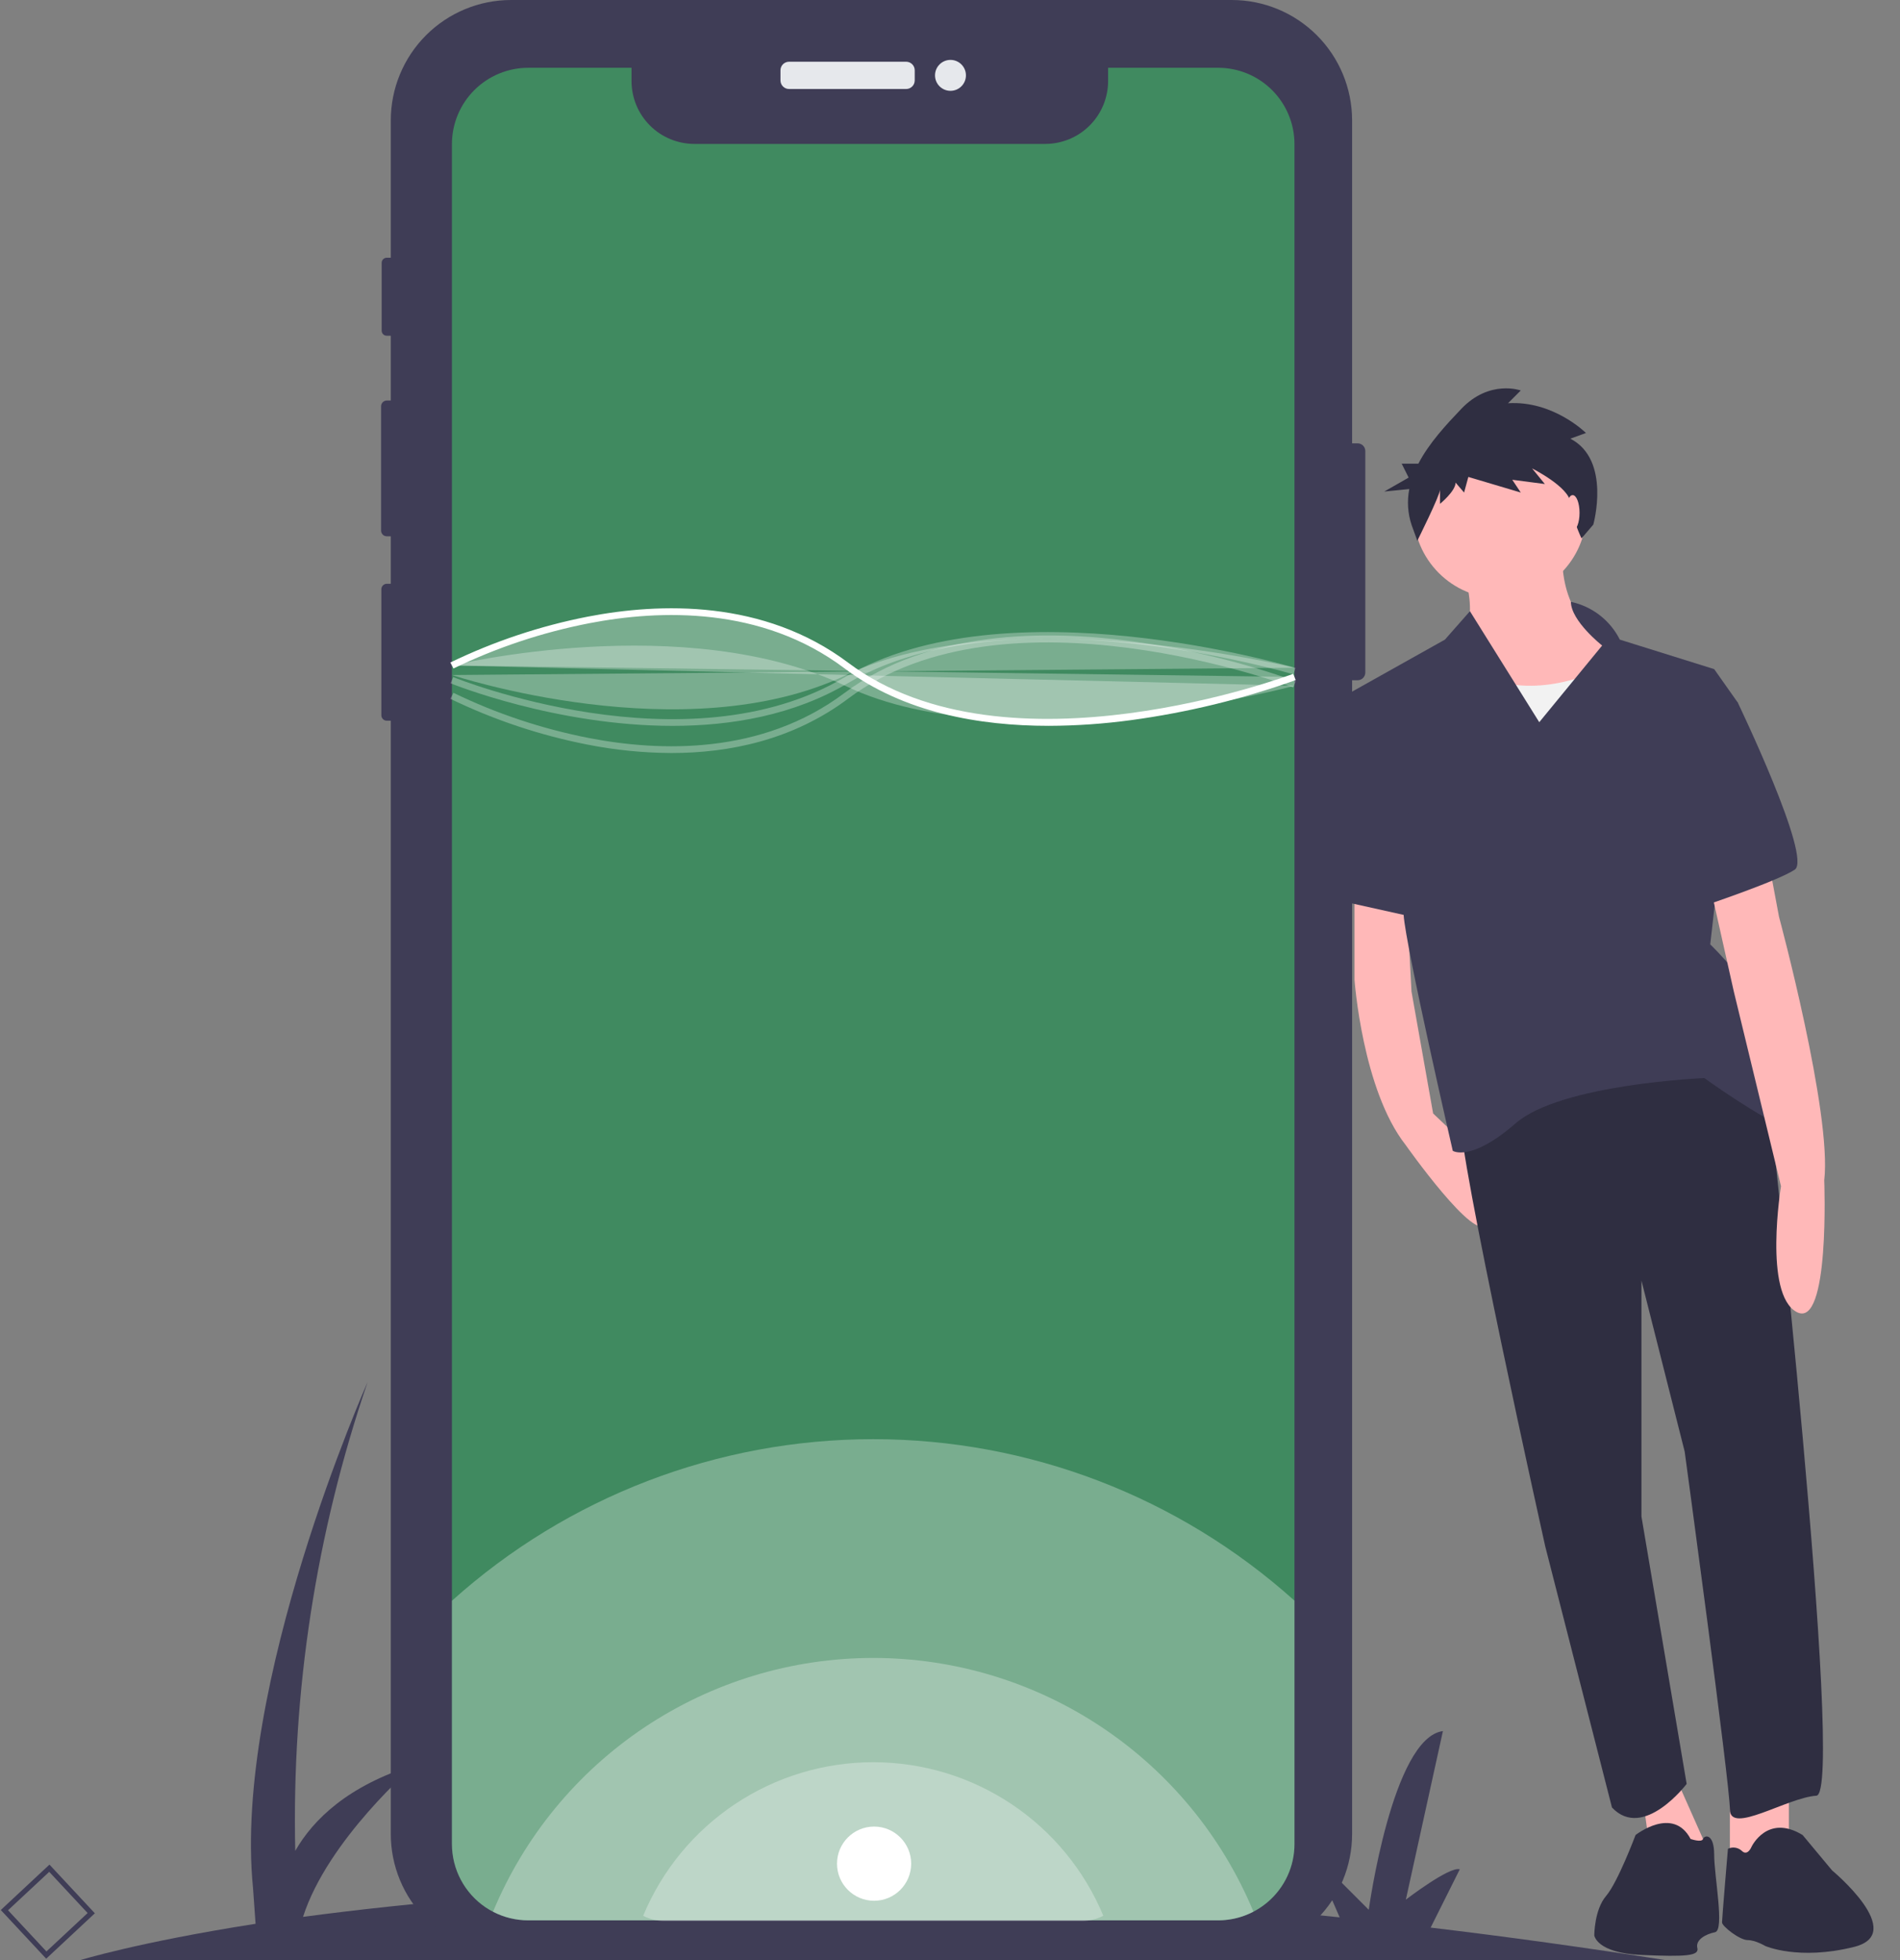 <svg width="669" height="690" viewBox="0 0 669 690" fill="none" xmlns="http://www.w3.org/2000/svg">
<rect x="0" y="0" width="669" height="690" fill="#808080" stroke="none"/>
<path d="M586.99 690C558.128 685.482 530.377 681.638 503.738 678.47L513.996 657.954C510.435 656.767 495.005 668.636 495.005 668.636L508.061 609.291C490.258 611.665 481.949 672.197 481.949 672.197L461.772 652.019L471.705 674.864C390.187 666.298 319.845 663.625 260.714 664.238L269.494 646.678C265.934 645.492 250.504 657.36 250.504 657.36L263.56 598.016C245.757 600.39 237.448 660.921 237.448 660.921L217.271 640.744L227.791 664.94C187.287 666.117 146.87 669.371 106.7 674.691C115.461 647.398 146.057 621.16 146.057 621.16C122.532 628.479 110.293 640.403 103.958 651.455C102.677 595.382 111.303 539.523 129.44 486.448C129.44 486.448 81.964 593.268 89.086 664.482L89.989 677.132C48.686 683.575 27.96 690 27.96 690H586.99Z" fill="#3F3D56"/>
<path d="M16.262 689.413L0.28 672.279L17.415 656.297L33.396 673.432L16.262 689.413ZM2.828 672.368L16.351 686.866L30.849 673.343L17.326 658.845L2.828 672.368Z" fill="#3F3D56"/>
<path d="M480.733 158.759V236.714C480.731 237.434 480.444 238.124 479.935 238.633C479.425 239.143 478.735 239.43 478.015 239.432H476.08V645.526C476.08 656.764 471.615 667.541 463.669 675.487C455.723 683.434 444.946 687.898 433.708 687.898H179.961C174.397 687.898 168.888 686.802 163.748 684.672C158.608 682.542 153.938 679.421 150.005 675.486C146.071 671.551 142.951 666.88 140.823 661.74C138.694 656.599 137.599 651.09 137.6 645.526V253.674H136.2C135.692 253.675 135.204 253.474 134.844 253.116C134.483 252.758 134.279 252.271 134.277 251.763V207.397C134.277 207.145 134.327 206.895 134.423 206.662C134.52 206.428 134.662 206.216 134.84 206.038C135.019 205.859 135.231 205.717 135.464 205.621C135.697 205.524 135.947 205.475 136.2 205.475H137.6V188.763H136.188C135.655 188.761 135.144 188.548 134.768 188.169C134.392 187.791 134.181 187.279 134.182 186.745V142.985C134.183 142.453 134.395 141.944 134.771 141.568C135.147 141.192 135.656 140.98 136.188 140.979H137.6V118.167H136.164C135.93 118.167 135.699 118.121 135.483 118.032C135.266 117.943 135.07 117.812 134.905 117.646C134.739 117.481 134.608 117.284 134.519 117.068C134.429 116.852 134.384 116.62 134.384 116.387V92.506C134.383 92.033 134.57 91.578 134.903 91.242C135.237 90.906 135.691 90.716 136.164 90.714H137.6V42.36C137.601 31.126 142.064 20.351 150.008 12.407C157.952 4.463 168.726 0 179.961 4.33543e-10H433.708C444.944 -5.07888e-05 455.72 4.462 463.666 12.406C471.612 20.35 476.077 31.124 476.08 42.36V156.041H478.015C478.735 156.043 479.425 156.329 479.935 156.839C480.444 157.348 480.731 158.038 480.733 158.759Z" fill="#3F3D56"/>
<path d="M319.06 21.728H277.827C276.161 21.728 274.81 23.079 274.81 24.745V28.309C274.81 29.975 276.161 31.326 277.827 31.326H319.06C320.726 31.326 322.077 29.975 322.077 28.309V24.745C322.077 23.079 320.726 21.728 319.06 21.728Z" fill="#E6E8EC"/>
<path d="M334.668 31.971C337.674 31.971 340.111 29.534 340.111 26.527C340.111 23.521 337.674 21.083 334.668 21.083C331.661 21.083 329.224 23.521 329.224 26.527C329.224 29.534 331.661 31.971 334.668 31.971Z" fill="#E6E8EC"/>
<path d="M455.791 50.74V649.04C455.794 652.93 454.951 656.775 453.32 660.306C451.688 663.838 449.307 666.972 446.343 669.491C441.479 673.636 435.298 675.912 428.907 675.912H186.008C181.686 675.918 177.427 674.88 173.593 672.885C172.693 672.424 171.821 671.909 170.982 671.342C167.331 668.879 164.341 665.558 162.274 661.669C160.207 657.781 159.125 653.444 159.125 649.04V50.74C159.125 47.21 159.82 43.714 161.171 40.452C162.522 37.191 164.502 34.227 166.999 31.731C169.495 29.234 172.459 27.254 175.72 25.903C178.982 24.552 182.478 23.857 186.008 23.857H222.363V28.522C222.363 34.392 224.695 40.023 228.846 44.174C232.998 48.325 238.628 50.657 244.499 50.657H368.031C373.902 50.657 379.532 48.325 383.683 44.174C387.835 40.023 390.167 34.392 390.167 28.522V23.857H428.907C432.438 23.856 435.934 24.551 439.196 25.901C442.459 27.252 445.423 29.232 447.919 31.729C450.416 34.225 452.396 37.189 453.746 40.451C455.097 43.713 455.792 47.21 455.791 50.74Z" fill="#408A60"/>
<path opacity="0.3" d="M455.791 563.394V649.04C455.794 652.93 454.951 656.775 453.32 660.306C451.688 663.838 449.307 666.972 446.343 669.49C441.479 673.636 435.298 675.912 428.907 675.912H186.008C181.686 675.918 177.427 674.88 173.593 672.885C172.693 672.424 171.821 671.908 170.982 671.342C167.331 668.879 164.341 665.557 162.274 661.669C160.207 657.781 159.125 653.444 159.125 649.04V563.43C199.855 526.818 252.685 506.561 307.451 506.554C362.217 506.548 415.052 526.792 455.791 563.394Z" fill="white"/>
<path opacity="0.3" d="M441.345 672.861C437.509 674.876 433.239 675.923 428.907 675.912H186.008C181.686 675.918 177.427 674.88 173.593 672.885C184.589 646.439 203.172 623.842 226.996 607.944C250.821 592.047 278.82 583.562 307.461 583.56C336.103 583.557 364.103 592.037 387.931 607.93C411.758 623.823 430.344 646.417 441.345 672.861Z" fill="white"/>
<path opacity="0.3" d="M388.481 674.297C386.16 675.516 383.576 676.15 380.954 676.143H233.97C231.355 676.147 228.777 675.518 226.458 674.311C233.112 658.308 244.356 644.634 258.773 635.014C273.19 625.394 290.133 620.26 307.465 620.258C324.796 620.257 341.74 625.388 356.159 635.006C370.577 644.623 381.824 658.295 388.481 674.297Z" fill="white"/>
<path d="M369.249 255.479C344.883 255.479 318.143 250.839 297.268 235.183C268.204 213.385 232.396 214.548 207.475 219.364C190.922 222.589 174.855 227.941 159.673 235.286L158.576 233.181C173.942 225.74 190.206 220.317 206.963 217.045C232.373 212.127 268.915 210.952 298.692 233.284C354.476 275.122 454.364 237.546 455.365 237.163L456.216 239.379C437.484 246.055 418.111 250.771 398.407 253.452C388.743 254.77 379.002 255.447 369.249 255.479Z" fill="white"/>
<path opacity="0.3" d="M159.113 234.234C159.113 234.234 241.009 214.398 297.98 241.557C354.951 268.715 455.838 241.355 455.838 241.355" fill="white"/>
<path opacity="0.3" d="M236.429 265.047C226.536 265.002 216.669 264.017 206.963 262.104C190.206 258.833 173.942 253.409 158.576 245.968L159.673 243.863C174.855 251.209 190.922 256.56 207.475 259.785C232.395 264.6 268.203 265.764 297.268 243.966C327.019 221.653 368.692 221.716 398.407 225.698C418.111 228.378 437.484 233.094 456.216 239.771L455.365 241.987C454.362 241.603 354.477 204.026 298.692 245.865C279.165 260.511 256.727 265.047 236.429 265.047Z" fill="white"/>
<path opacity="0.3" d="M236.832 255.489C195.725 255.489 159.22 240.741 158.672 240.516L159.576 238.321C160.389 238.656 241.577 271.434 297.376 238.397C354.139 204.785 455.121 234.788 456.134 235.095L455.446 237.367C454.443 237.063 354.449 207.361 298.585 240.439C279.52 251.728 257.588 255.489 236.832 255.489Z" fill="white"/>
<path opacity="0.3" d="M159.125 237.593C159.125 237.593 241.009 264.751 297.98 237.593C354.952 210.434 455.79 235.027 455.79 235.027" fill="white"/>
<path d="M476.928 310.253V344.855C476.928 344.855 479.696 383.608 494.921 402.985C494.921 402.985 519.834 438.278 523.294 430.666L519.032 405.604L504.609 391.912L496.997 349.007L494.921 310.253H476.928Z" fill="#FFB8B8"/>
<path d="M629.866 623.048V648.653L609.106 656.265V626.508L629.866 623.048Z" fill="#FFB8B8"/>
<path d="M587.653 620.28L601.493 651.421L582.117 659.725L577.964 629.277L587.653 620.28Z" fill="#FFB8B8"/>
<path d="M622.254 381.532C622.254 381.532 649.935 631.352 639.555 632.044C629.174 632.737 609.106 645.885 609.106 636.889C609.106 627.892 593.189 510.94 593.189 510.94L577.964 450.734V533.777L593.881 627.892C593.881 627.892 578.656 647.961 567.584 636.197L544.055 544.157C544.055 544.157 512.914 404.369 514.298 393.296C514.298 393.296 585.577 332.398 622.254 381.532Z" fill="#2F2E41"/>
<path d="M616.718 650.037C616.718 650.037 622.254 638.273 634.711 645.885L645.091 658.342C645.091 658.342 671.854 680.505 652.863 685.253C633.29 690.146 621.562 684.94 621.562 684.94C621.562 684.94 618.102 682.864 615.334 682.864C612.566 682.864 606.337 678.02 606.337 676.636C606.337 675.252 608.414 650.729 608.414 650.729C609.198 650.347 610.078 650.209 610.942 650.332C611.805 650.456 612.612 650.835 613.258 651.421C615.334 653.497 616.718 650.037 616.718 650.037Z" fill="#2F2E41"/>
<path d="M575.888 645.885C575.888 645.885 589.037 635.505 595.265 647.269C595.265 647.269 599.186 648.653 599.648 647.269C600.109 645.885 603.569 645.193 603.569 652.805C603.569 660.417 607.327 679.404 603.867 680.096C600.407 680.788 596.947 682.864 597.639 685.632C598.331 688.4 593.881 688.79 577.964 688.098C562.048 687.406 561.355 681.178 561.355 681.178C561.355 681.178 561.355 672.182 565.508 667.338C569.66 662.494 575.888 645.885 575.888 645.885Z" fill="#2F2E41"/>
<path d="M550.283 192.609C550.283 192.609 546.823 218.214 568.968 227.211C591.113 236.207 519.834 265.964 512.913 248.663C505.993 231.363 514.297 225.827 514.297 225.827C514.297 225.827 521.218 218.906 514.99 200.222L550.283 192.609Z" fill="#FFB8B8"/>
<path d="M528.138 210.602C544.955 210.602 558.587 196.969 558.587 180.153C558.587 163.336 544.955 149.704 528.138 149.704C511.322 149.704 497.689 163.336 497.689 180.153C497.689 196.969 511.322 210.602 528.138 210.602Z" fill="#FFB8B8"/>
<path d="M563.432 235.515C563.432 235.515 542.671 246.587 522.602 238.283C502.533 229.979 503.225 265.964 503.225 265.964L513.605 292.953L585.576 286.033L580.732 244.511L563.432 235.515Z" fill="#F2F2F2"/>
<path d="M553.117 211.836C556.803 212.618 560.267 214.219 563.25 216.521C566.233 218.823 568.661 221.767 570.352 225.134L603.57 235.515L611.874 247.279L602.185 332.398C602.185 332.398 620.178 349.699 620.178 359.387C620.178 369.075 642.323 402.293 631.251 398.14C620.178 393.988 600.109 379.456 600.109 379.456C600.109 379.456 549.591 381.532 533.675 395.372C517.758 409.213 511.53 405.061 511.53 405.061C511.53 405.061 494.921 333.09 494.229 322.018C493.537 310.945 474.16 244.511 474.16 244.511L508.762 225.134L517.575 215.135L541.979 254.199L564.124 227.211C564.124 227.211 553.183 218.606 553.117 211.836Z" fill="#3F3D56"/>
<path d="M622.254 300.565L626.406 322.71C626.406 322.71 645.091 391.912 642.323 415.441C642.323 415.441 644.399 468.035 632.634 461.807C620.87 455.578 627.098 417.517 627.098 417.517L610.49 349.007L601.493 308.869L622.254 300.565Z" fill="#FFB8B8"/>
<path d="M604.953 243.127L611.874 247.279C611.874 247.279 638.171 301.949 631.943 306.101C625.714 310.253 598.725 319.25 598.725 319.25L604.953 243.127Z" fill="#3F3D56"/>
<path d="M490.768 244.512L474.505 244.165L470.7 250.739L475.544 317.866L500.457 323.402L490.768 244.512Z" fill="#3F3D56"/>
<path d="M552.933 154.401L558.422 152.405C558.422 152.405 546.946 140.93 530.98 141.928L535.47 137.437C535.47 137.437 524.494 133.446 514.515 143.923C509.269 149.431 503.2 155.905 499.417 163.198H493.539L495.992 168.104L487.406 173.011L496.219 172.129C495.384 176.365 495.671 180.745 497.052 184.836L499.048 190.324C499.048 190.324 507.031 174.358 507.031 172.362V177.352C507.031 177.352 512.519 172.861 512.519 169.868L515.513 173.36L517.01 167.872L535.471 173.36L532.477 168.87L543.952 170.367L539.462 164.878C539.462 164.878 552.434 171.364 552.933 176.853C553.432 182.341 556.857 189.495 556.857 189.495L561.009 184.651C561.009 184.651 567.402 161.885 552.933 154.401Z" fill="#2F2E41"/>
<path d="M553.743 186.727C555.081 186.727 556.165 183.939 556.165 180.499C556.165 177.059 555.081 174.271 553.743 174.271C552.406 174.271 551.321 177.059 551.321 180.499C551.321 183.939 552.406 186.727 553.743 186.727Z" fill="#FFB8B8"/>
<path opacity="0.3" d="M159.125 234.234C159.125 234.234 241.009 191.506 297.98 234.234C354.952 276.962 455.79 238.271 455.79 238.271" fill="white"/>
<path d="M307.772 669.021C314.982 669.021 320.828 663.176 320.828 655.965C320.828 648.755 314.982 642.91 307.772 642.91C300.561 642.91 294.716 648.755 294.716 655.965C294.716 663.176 300.561 669.021 307.772 669.021Z" fill="white"/>
</svg>
